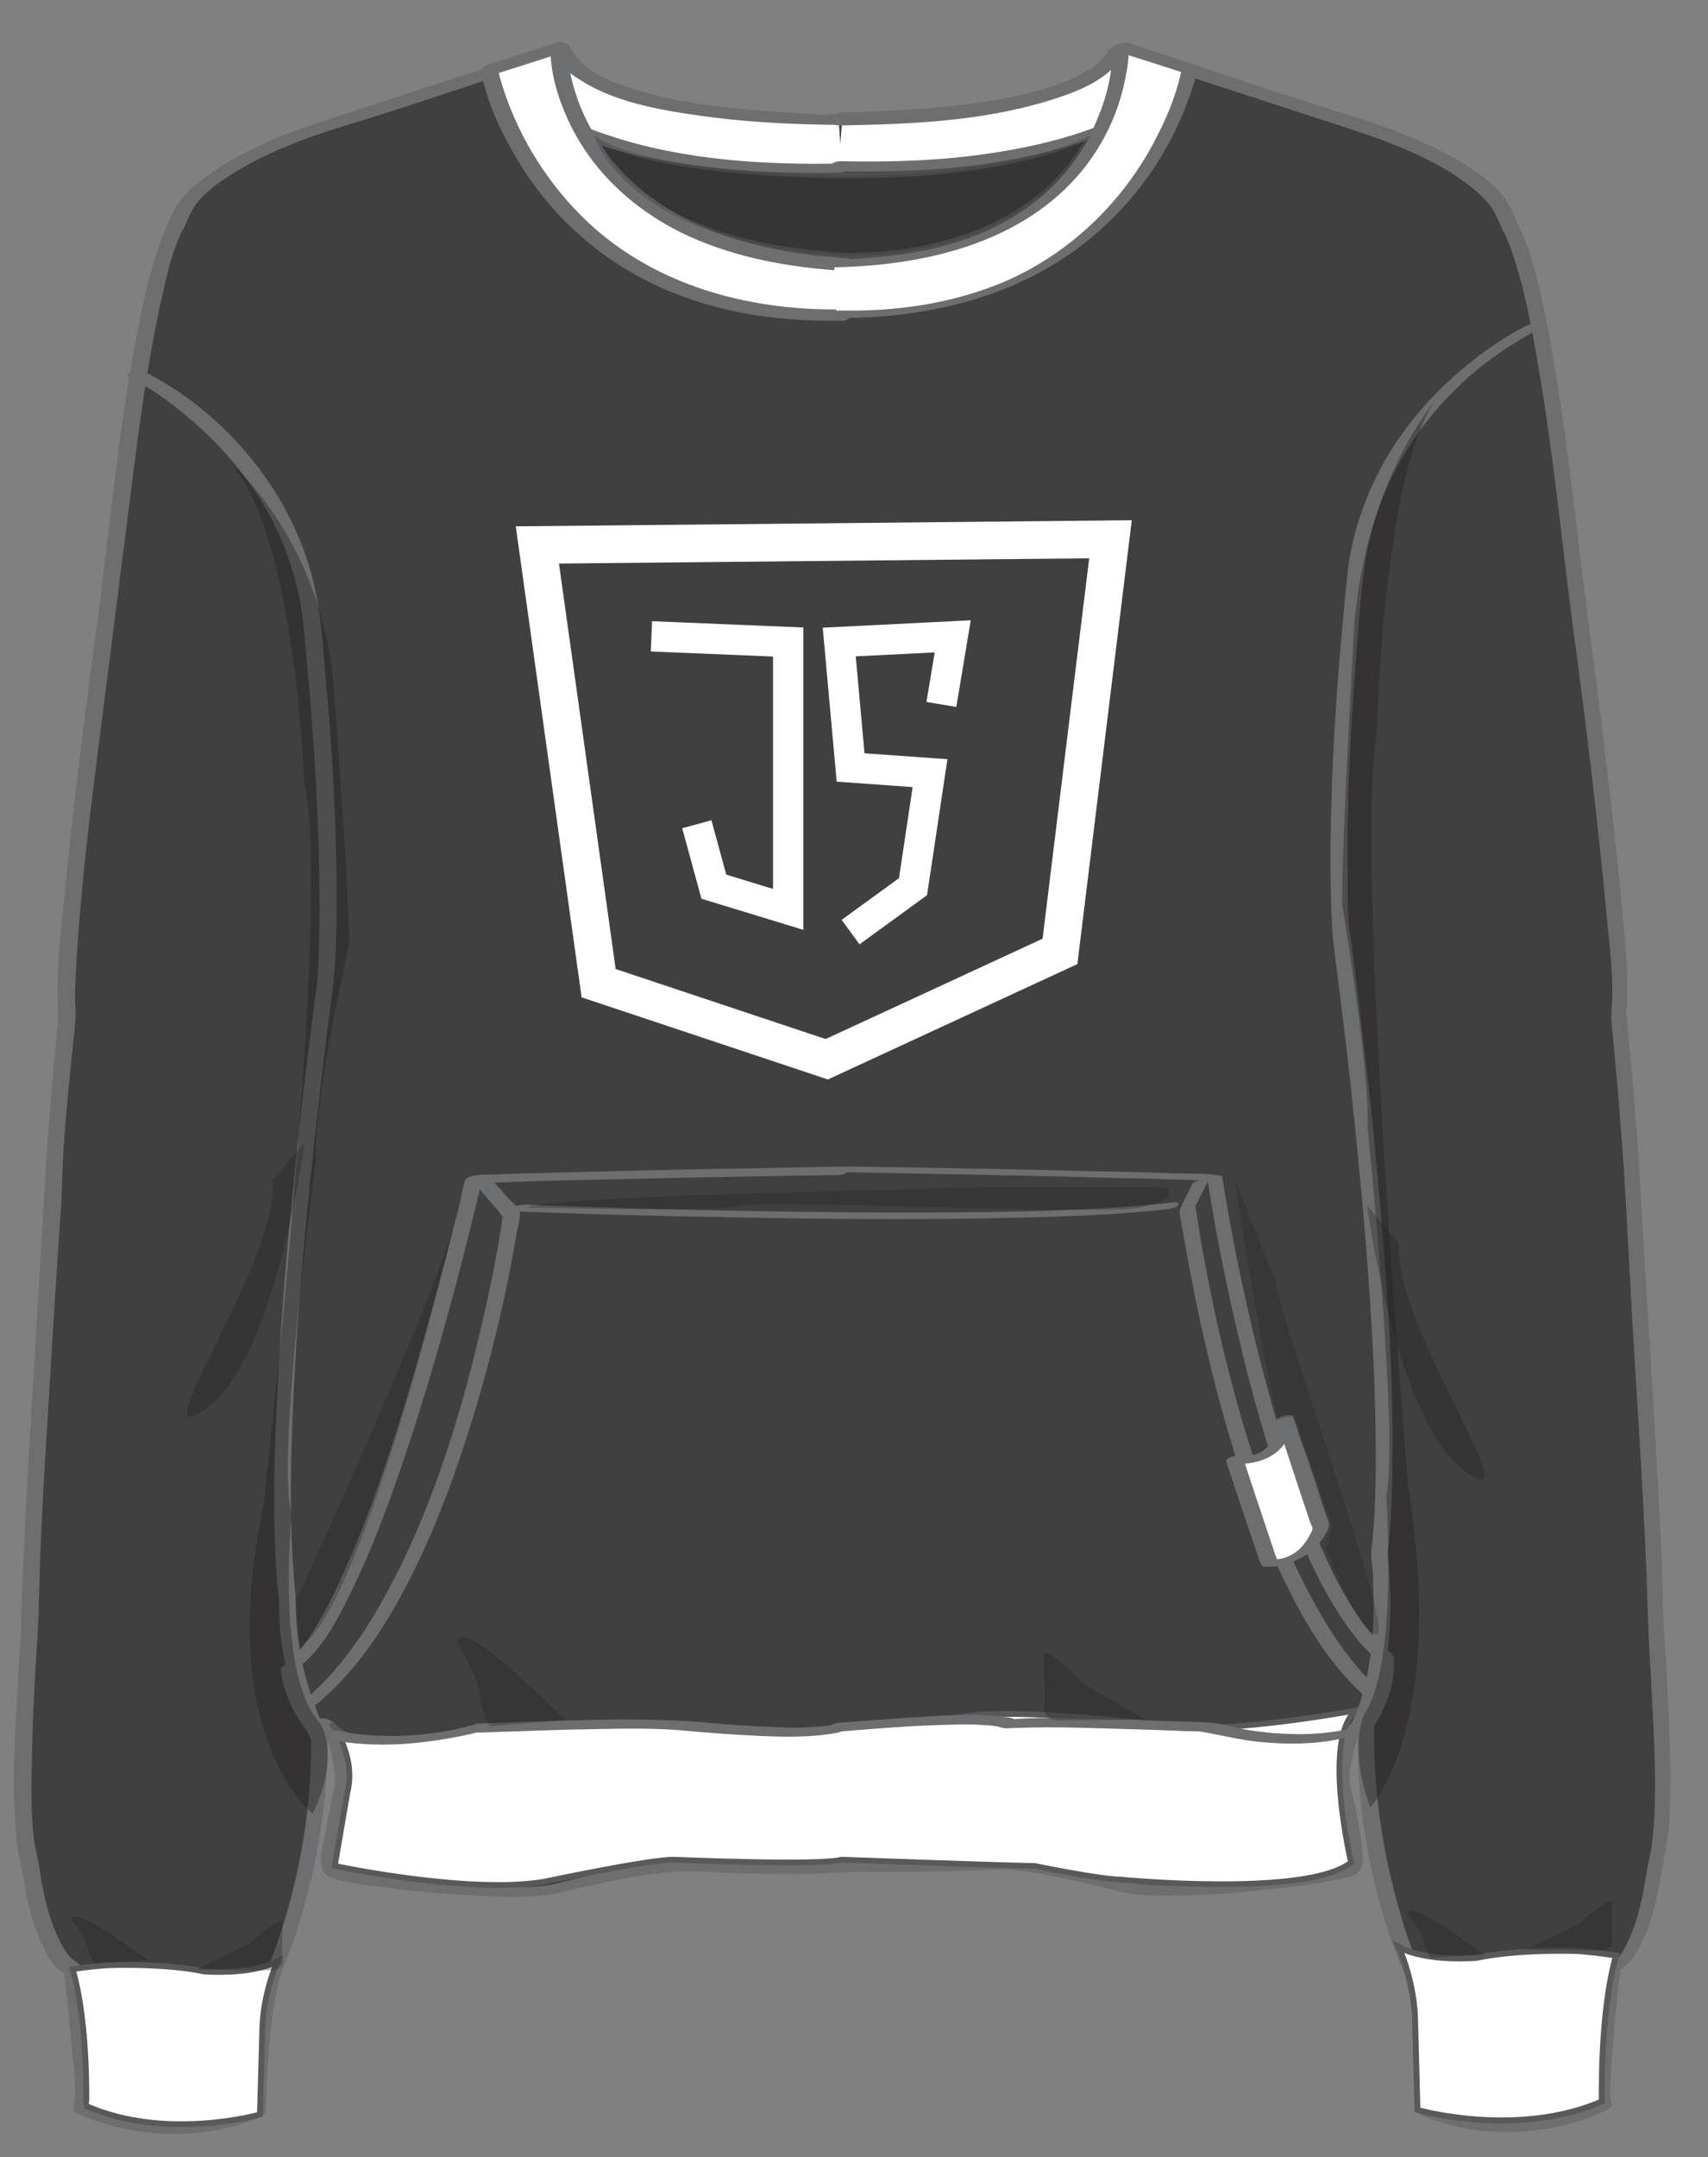 <?xml version="1.0" encoding="utf-8"?>
<!-- Generator: Adobe Illustrator 25.0.0, SVG Export Plug-In . SVG Version: 6.00 Build 0)  -->
<svg version="1.1" id="Layer_1" xmlns="http://www.w3.org/2000/svg" xmlns:xlink="http://www.w3.org/1999/xlink" x="0px" y="0px"
	 viewBox="0 0 301 380" enable-background="new 0 0 301 380" xml:space="preserve">
<rect x="0" y="0" width="301" height="380" fill="#808080" stroke="none"/>
<path fill="#404041" d="M150.8,21.2c0,0-47.7,0-51.9-12.6L60.4,21.2c0,0-26.8,7.5-29.3,18.4c0,0-5.6,7.3-10.6,55.8
	c0,0-10.3,74-8.7,83.2c0,0-2.5,24.3-2.5,31.8c0,0-4.2,64.5-4.2,77c0,0-2.5,34.3,0,40.2c0,0,1.7,15.9,7.5,19.3c0,0,2.5,20.9,1.7,24.3
	c0,0,15.9,7.5,31,0.8c0,0,0.8-21.8,3.3-26c0,0,6.3-14.5,7.4-33.6c0.2-2.9,0.2-6,0.1-9.1c0,0,3.3-0.8,4.5,10.3c0,0-3.3,14-2.2,15.6
	c1.1,1.7,34,5.6,41.3,2.8c0,0,17.9-4.5,24-3.3c0,0,17.3,0.6,26.2,0"/>
<path fill="#6D6E70" d="M151.3,20.3c-5.3,0-10.6-0.3-15.8-0.7c-9-0.7-18.5-1.7-27-5c-3.1-1.2-6.9-3-8.1-6.4
	c-0.2-0.6-1.2-0.6-1.7-0.5c-12.1,4-24.3,7.9-36.4,11.9c-3.9,1.3-7.9,2.5-11.8,4c-4.3,1.7-8.5,3.7-12.3,6.2c-3.2,2.1-6.7,4.8-8.2,8.6
	c-0.6,1.6-1.4,3.3-2,5c-2,5.7-3.2,11.8-4.3,17.8c-2.9,15.6-4.3,31.4-6.4,47.2c-2.3,17-4.5,34.1-6.1,51.2c-0.6,5.9-1.3,12-1,17.9
	c0.1,1.6,0,2.8-0.2,4.8c-0.4,4.5-0.9,9-1.2,13.5c-1,12.2-1.5,24.4-2.3,36.7c-1,17.1-2.2,34.3-2.7,51.4c-0.4,13.3-2.1,26.8-0.9,40.1
	c0.2,2.1,0.7,4.1,1.1,6.1c0.6,4.2,1.6,8.5,3.4,12.4c0.8,1.7,1.8,3.8,3.5,4.8c0.2,0.1,0.6,0.6,0.4,0.2v0.3c0.1,0.5,0.1,1,0.2,1.5
	c0.5,4,0.9,8.1,1.2,12.1c0.3,3.2,1,6.9,0.2,10.1c-0.1,0.2,0.1,0.5,0.3,0.6c10,4.7,22.6,5.2,32.7,0.8c0.3-0.1,0.8-0.5,0.9-0.9
	c0.3-7.3,0.6-14.7,2.1-21.9c0.4-2.2,1.3-4.1,2.1-6.2c1.7-4.6,3-9.3,4.1-14c1.9-8.7,2.9-17.6,2.6-26.6c-0.4,0.3-0.8,0.7-1.2,1
	l-0.6,0.1c0.1-0.1,0-0.1,0,0c0-0.1,0.6,0.4,0.8,0.7c1.5,1.7,1.9,4.5,2.2,6.6c0.3,1.9,0.1,2.9-0.3,4.7c-0.5,2.2-0.9,4.4-1.3,6.6
	c-0.4,2.1-1.8,6.7,0.9,7.7c3,1.1,6.5,1.4,9.7,1.8c5,0.7,10,1.1,15,1.4c4.5,0.2,9.1,0.5,13.6-0.1c0.8-0.1,1.5-0.2,2.3-0.4
	c0.3-0.1,0.6-0.2,0.8-0.2c0.7-0.2,0.1,0,0.4-0.1l3.9-0.9c5-1.1,10-2.1,15.1-2.5c3.6-0.2,7.4,0.2,11.1,0.3c6.5,0.1,13.1,0.2,19.7-0.2
	c1.5-0.1,2.3-1.9,0.3-1.8c-9.1,0.5-18.8,0.1-27.7-0.2c-7.9-0.3-16.4,2-23.9,3.9c-3.7,1-7.9,0.7-11.8,0.5c-5.2-0.2-10.4-0.6-15.6-1.3
	c-3.6-0.4-7.3-0.8-10.7-1.8c-0.4-0.1-0.6-0.1-0.8-0.3c0.1,0.2,0-1,0-1.2c0-2.1,0.5-4.3,0.9-6.3c0.4-2.2,0.9-4.5,1.4-6.7
	s-0.2-4.8-0.8-6.9c-0.7-2.3-2.1-5.6-5.1-4.9c-0.4,0.1-1.2,0.5-1.2,1c0.4,13.4-1.8,26.9-6.3,39.5c-0.7,2-1.7,3.9-2.2,5.9
	c-1.1,4.3-1.4,8.9-1.8,13.3c-0.3,3.3-0.5,6.6-0.6,9.8l0.9-0.9c-9,3.9-20.4,3.3-29.2-0.9l0.3,0.6c0.7-3.2,0-7-0.2-10.2
	c-0.3-4.1-0.7-8.1-1.2-12.2c-0.1-0.6,0-1.7-0.3-2.3s-1.4-1.1-1.9-1.7c-0.7-0.8-1.3-1.8-1.8-2.8c-1.9-3.9-2.9-8.3-3.5-12.5
	c-0.3-2.1-0.9-4-1.1-6.1c-0.4-4-0.4-8.1-0.3-12.2c0.1-7.6,0.5-15.2,1-22.7c0.3-4.9,0.3-9.8,0.5-14.7c0.4-9.1,0.9-18.1,1.5-27.1
	c0.5-8.5,1-17,1.6-25.6c0.2-3.8,0.6-7.6,0.7-11.5c0.2-9,1.2-17.9,2.1-26.8c0.2-1.8,0.4-3.5,0.3-5.3c-0.2-2.2,0-4.4,0.1-6.6
	c0.9-16.6,3.2-33.2,5.3-49.8c1.7-13.4,3.4-26.8,5.1-40.1c1.3-9.9,2.7-19.9,5-29.7c0.8-3.6,1.7-7.3,3.3-10.5c0.2-0.3,0.4-0.6,0.5-0.9
	c0.7-1.6,1.2-3,2.4-4.4c1.4-1.6,3.1-2.9,4.9-4.1c6.2-4.1,13.3-6.8,20.4-9C71.9,18.8,83.4,14.8,95,11c1.4-0.5,2.9-0.9,4.3-1.4
	c-0.6-0.2-1.1-0.3-1.7-0.5c1.1,3.1,4,5,6.8,6.3c4,1.9,8.3,2.9,12.5,3.8c8.9,1.8,18.1,2.5,27.2,2.9c2.1,0.1,4.2,0.1,6.2,0.1
	c0.6,0,1.6-0.2,1.9-0.8C152.4,20.7,152,20.3,151.3,20.3L151.3,20.3z"/>
<path fill="#404041" d="M146.3,21.2c0,0,47.7,0,51.9-12.6l38.5,12.6c0,0,26.8,7.5,29.3,18.4c0,0,5.6,7.3,10.6,55.8
	c0,0,10.3,74,8.7,83.2c0,0,2.5,24.3,2.5,31.8c0,0,4.2,64.5,4.2,77c0,0,2.5,34.3,0,40.2c0,0-1.7,15.9-7.5,19.3c0,0-2.5,20.9-1.7,24.3
	c0,0-15.9,7.5-31,0.8c0,0-0.8-21.8-3.3-26c0,0-6.3-14.5-7.4-33.6c-0.2-2.9-0.2-6-0.1-9.1c0,0-3.3-0.8-4.5,10.3c0,0,3.3,14,2.2,15.6
	c-1.1,1.7-34,5.6-41.3,2.8c0,0-17.9-4.5-24-3.3c0,0-17.3,0.6-26.2,0"/>
<path fill="#6D6E70" d="M145.8,22.1c5.8,0,11.6-0.3,17.4-0.8c9.4-0.8,19.4-1.9,28.2-5.6c3.4-1.4,7-3.6,8.3-7.2
	c-0.8,0.3-1.5,0.7-2.3,1c12.1,3.9,24.1,7.9,36.2,11.8c3.9,1.3,7.8,2.5,11.6,4c4.2,1.7,8.4,3.6,12.1,6.2c1.7,1.2,3.4,2.5,4.8,4.1
	c1.3,1.5,1.8,2.9,2.6,4.7c0.2,0.5,0.2,0.4,0.4,0.7c0.5,1.1,1,2.3,1.4,3.5c2.1,6.1,3.3,12.6,4.4,18.9c2.7,15.3,4.2,30.9,6.2,46.3
	c2.3,17,4.4,34.1,6,51.2c0.5,5.6,1.4,11.4,0.9,17c-0.2,1.8,0.2,3.6,0.3,5.4c0.4,4.6,0.9,9.1,1.2,13.7c1,12.1,1.5,24.2,2.2,36.3
	c1,16.9,2.2,33.9,2.7,50.9c0.1,4.8,0.5,9.5,0.7,14.3c0.4,8.5,1,17.2,0.1,25.7c-0.2,2.1-0.8,4.1-1.1,6.1c-0.7,4.3-1.6,8.8-3.7,12.7
	c-0.4,0.8-0.9,1.6-1.6,2.3c-0.6,0.6-1.6,1.1-1.9,1.8s-0.2,1.7-0.3,2.4c-0.5,4.1-0.9,8.2-1.2,12.3c-0.2,3.1-0.9,6.7-0.2,9.8
	c0.3-0.4,0.6-0.7,0.8-1.1c-5.4,2.5-11.7,3.6-17.6,3.4c-2.6-0.1-5.1-0.5-7.6-1.1c-0.6-0.2-1.2-0.4-1.9-0.6c-0.3-0.1-1.9-0.6-1.9-0.5
	c-0.1-0.1,0-0.3,0-0.5c-0.2-0.6-0.1-1.4-0.1-2c-0.1-1.3-0.1-2.6-0.2-3.9c-0.4-5.9-0.6-12.2-2.3-17.9c-0.4-1.2-0.8-1.9-1.2-3.1
	c-1-2.4-1.8-4.9-2.5-7.5c-3.2-10.9-4.8-22.3-4.5-33.7c0-0.4-0.2-0.6-0.6-0.7c-2.3-0.5-4.1,1.4-5,3.3c-1.1,2.3-2,5.7-1.8,8.3
	c0.1,1.2,0.5,2.4,0.8,3.5c0.5,2.3,1,4.6,1.3,7c0.2,1.3,0.2,3.6,0.4,4.5c0-0.2,0.4-0.2-0.1,0c-0.6,0.2-1.2,0.3-1.9,0.5
	c-1.9,0.4-3.8,0.7-5.6,0.9c-4.9,0.7-9.9,1.2-14.9,1.5c-4.6,0.3-9.3,0.5-13.8,0c-2.5-0.3-4.9-1.1-7.4-1.7c-5-1.1-10.1-2.1-15.2-2.5
	c-3.6-0.3-7.4,0.2-11,0.2c-6.6,0.1-13.3,0.2-19.9-0.2c-1.2-0.1-3,1.7-1.1,1.8c5.9,0.4,11.9,0.3,17.8,0.2c3.3-0.1,6.6-0.1,9.8-0.3
	c4.9-0.4,10.1,0.8,14.9,1.8c2.8,0.6,5.6,1.3,8.4,2c3.8,0.9,8,0.8,11.9,0.7c5.2-0.1,10.5-0.6,15.7-1.2c3.9-0.4,7.8-0.9,11.6-1.8
	c0.9-0.2,2-0.4,2.8-1c1.1-0.9,0.9-2.5,0.8-3.7c-0.2-2.5-0.7-5.1-1.2-7.6c-0.3-1.7-1-3.5-1.1-5.2c-0.1-1.4,0.4-3.1,0.7-4.5
	c0.3-1.3,0.6-2.6,1.3-3.7c0.2-0.3,0.3-0.5,0.5-0.8s0.3-0.3,0.3-0.3s-0.4,0.1-0.7,0c-0.2-0.2-0.4-0.5-0.6-0.7
	c-0.4,13.4,1.8,27,6.3,39.6c0.7,2,1.7,3.9,2.2,5.9c1.1,4.3,1.4,8.9,1.8,13.3c0.3,3.3,0.5,6.7,0.6,10c0.1,0.2,0.2,0.3,0.3,0.4
	c10.1,4.4,22.7,3.8,32.7-0.9c0.4-0.2,1-0.6,0.8-1.1c-0.4-1.7-0.2-3.6-0.1-5.3c0.1-2.7,0.4-5.4,0.6-8c0.3-3.6,0.7-7.1,1.1-10.7
	c-0.2,0.2-0.4,0.5-0.5,0.7c3.4-2.1,5-6.4,6.1-10c0.9-3.2,1.4-6.4,2-9.7c0.3-1.8,0.9-4.5,1-6.8c0.2-4.1,0.2-8.1,0.1-12.2
	c-0.2-6.9-0.5-13.8-1-20.7c-0.3-4.3-0.3-9.4-0.5-14c-0.8-16.8-1.8-33.6-2.9-50.4c-0.7-11.8-1.3-23.6-2.4-35.4
	c-0.3-3.1-0.6-6.3-0.9-9.4c-0.1-0.7,0-0.5,0.1-1.3c0.1-0.9,0.1-1.7,0.1-2.6c0-6.2-0.7-12.4-1.3-18.5c-1.6-16.2-3.7-32.4-5.8-48.5
	c-1.9-14.5-3.3-29.2-5.8-43.6c-1.1-6.5-2.3-13.1-4.3-19.5c-0.6-2-1.5-3.8-2.3-5.7s-1.6-3.7-3.1-5.3c-2.9-3-6.6-5.2-10.3-7.1
	c-5.3-2.7-10.8-4.7-16.4-6.4c-11.6-3.6-23.1-7.5-34.6-11.3c-1.3-0.4-2.6-0.8-3.9-1.3c-0.8-0.3-2,0.2-2.3,1c-1,2.8-4.1,4.4-6.6,5.5
	c-3.9,1.7-8.2,2.6-12.4,3.4c-8.4,1.5-16.9,2.2-25.5,2.5c-1.9,0.1-3.6,0.1-5.5,0.1c-0.6,0-1.6,0.2-1.9,0.8
	C144.7,21.7,145.2,22.1,145.8,22.1L145.8,22.1z"/>
<path fill="#FFFFFF" stroke="#58595B" stroke-miterlimit="10" d="M58.4,303.6c0,0,4.5,5.6,2.8,12.3L59,328.7c0,0,23.4,5,36.8,2.8
	c0,0,18.4-3.9,22.9-3.9c0,0,25.7,1.1,29.6,0c0,0,30.1,1.1,34,1.1c0,0,11.7,2.4,15.1,2.4c0,0,32.9,3.2,40.7-3c0,0-5.2-21.8,0.9-26.8
	c0,0-27.5,5.2-38,2.2c0,0-26-3-32.7-0.7c0,0-9.3,1.1-31.3,2.2c0,0-13-1.5-29.8-1.1c0,0-13.8,0.2-21.6,0.2
	C85.8,304.2,62.9,310.3,58.4,303.6L58.4,303.6z"/>
<path fill="#FFFFFF" stroke="#58595B" stroke-width="1.017" stroke-miterlimit="10" d="M12.8,346.9c0,0,2-0.4,6.3-0.7
	c0,0,9.8-0.4,16.9,1.1c0,0,8.2,0.7,12.9-1.8c0,0-2.7,5.8-2.7,12.8l-0.4,14.2c0,0-16.5,4.7-30.6-1.5C15.2,371,15.6,356.4,12.8,346.9z
	"/>
<path fill="#FFFFFF" stroke="#58595B" stroke-width="1.041" stroke-miterlimit="10" d="M284.8,344.5c0,0-2.1-0.4-6.7-0.8
	c0,0-10.4-0.4-17.9,1.2c0,0-8.7,0.8-13.7-1.9c0,0,2.9,6.2,2.9,13.6l0.4,15.1c0,0,17.5,5,32.5-1.5
	C282.3,370.1,281.9,354.6,284.8,344.5L284.8,344.5z"/>
<path fill="#6D6E70" d="M22.7,66.5c3.7,1.7,7.1,4.2,10.2,6.8C40,79.2,46,86.6,49.6,95.1c1.7,4.1,3,8.4,3.6,12.8
	c0.3,2.3,0.5,4.7,0.7,7c1.1,10.8,1.8,21.6,2.2,32.5c0.2,6.6,0.3,13.3,0.1,19.9c-0.1,2.2-0.1,4.5-0.4,6.7c-0.7,4.9-1.3,9.8-1.9,14.8
	c-2.2,18.7-4.1,37.4-5,56.2c-0.5,9.4-0.8,18.8-0.4,28.2c0.1,2,0.2,4,0.4,6.1c0.1,1.2,0.3,2.4,0.3,3.6c-0.1,4.5,0.7,9,1.8,13.3
	c0.9,3.5,2.2,7,3.8,10.2c0.5,0.9,3.3,0,2.9-0.8c-3-6-4.8-12.5-5.4-19.1c-0.1-1.5-0.2-3-0.2-4.5c0-1-0.2-2.7-0.3-4
	c-0.7-8.9-0.6-18-0.3-26.9c0.7-19.4,2.6-38.8,4.8-58.1c0.7-5.9,1.4-11.8,2.2-17.7c0.9-6.7,0.8-13.5,0.8-20.2
	c-0.1-11.9-0.8-23.7-1.9-35.5c-0.5-6.1-0.9-12.4-2.5-18.4c-4.1-15.1-15.2-28.3-29-35.5c-0.3-0.1-0.5-0.3-0.8-0.4
	C24.2,64.8,21.5,66,22.7,66.5L22.7,66.5z M269.2,57.3c-3.9,1.9-7.6,4.5-11,7.3c-7.4,6.1-13.6,13.9-17.2,22.8
	c-1.6,4-2.9,8.3-3.4,12.6c-0.3,2.6-0.6,5.2-0.8,7.8c-1.1,11.5-1.9,23-2.2,34.5c-0.2,6.7-0.2,13.5,0.1,20.2c0.1,1.5,0.2,3,0.4,4.5
	c0.7,5.6,1.4,11.3,2.1,16.9c1.1,9.3,2,18.7,2.9,28c0.9,10.6,1.7,21.1,2.1,31.7c0.3,9.2,0.5,18.4-0.3,27.5c-0.1,1.2-0.4,2.5-0.2,3.7
	c0.2,1.4,0.3,2.8,0.3,4.2c0.2,5.4,0,10.9-1.1,16.2c-0.6,3-1.5,6-2.9,8.7c-0.7,1.4,2.2,1.2,2.7,0.2c4.4-9,4.9-19.9,3.9-29.8
	c-0.1-1.1,0.1-1.9,0.2-3c0.2-2,0.3-4,0.4-6c0.2-4.6,0.2-9.2,0.2-13.8c-0.1-10.4-0.7-20.7-1.5-31.1c-0.8-9.9-1.7-19.9-2.8-29.8
	c-0.8-7-1.6-14-2.5-21c-0.2-1.7-0.4-3.3-0.7-5c-0.5-3.5-0.4-7.1-0.4-10.7c-0.2-12.7,0.5-25.5,1.5-38.2c0.5-6.1,0.8-12.5,1.9-18.5
	c2-10.5,7.2-20,14.6-27.6c2.6-2.7,5.5-5.2,8.6-7.3c1.1-0.8,2.2-1.5,3.4-2.2c0.4-0.3,0.9-0.5,1.3-0.8c0.2-0.1,0,0,0,0
	c0.1,0,0.2-0.1,0.2-0.1c0.2-0.1,0.3-0.2,0.5-0.3c0.3-0.1,0.5-0.3,0.8-0.4c0.5-0.2,1.1-0.8,0.7-1.3C270.7,56.9,269.7,57,269.2,57.3
	L269.2,57.3z"/>
<path fill="none" stroke="#FFFFFF" stroke-miterlimit="10" d="M148.7,46.5c-50.6-3-50.6-38.1-50.6-38.1l-12.3,3.9
	c0,0,8.6,44.3,62.5,43.2"/>
<path fill="#FFFFFF" d="M147.8,21.2c-45-0.6-48.3-11.7-48.3-11.7l-12.6,3.9c0,0,12.1,17.3,61.5,16.2"/>
<path fill="#6D6E70" d="M148.4,20.4c-11.8-0.2-24-0.7-35.4-4.1c-3.9-1.2-8.5-2.8-11.2-6c-0.2-0.2-0.3-0.4-0.4-0.6
	c-0.1-0.1-0.1-0.2-0.2-0.2c-0.1-0.2,0.1,0.1,0,0s-0.1-0.2-0.2-0.4c-0.2-0.6-1.2-0.4-1.6-0.3l-12.6,3.9c-0.4,0.1-1.6,0.6-1.2,1.3
	c1.7,2.5,4.7,4.4,7.2,5.9c8.2,5,17.9,7.5,27.4,8.9c9.2,1.4,18.4,1.8,27.7,1.6c0.6,0,1.6-0.2,1.9-0.8s-0.2-0.8-0.8-0.8
	c-14,0.3-28.5-0.5-41.9-5c-6-2-12.1-4.6-16.8-8.9c-0.7-0.6-1.4-1.3-2-2.1c-0.4,0.4-0.8,0.8-1.2,1.3l12.6-3.9
	c-0.5-0.1-1.1-0.2-1.6-0.3c0.5,1.8,2.6,3.2,4,4.1c6,3.9,13.7,5.3,20.7,6.3c8.1,1.2,16.3,1.6,24.4,1.7c0.6,0,1.6-0.2,1.9-0.8
	C149.5,20.6,148.9,20.4,148.4,20.4L148.4,20.4z"/>
<path fill="#FFFFFF" d="M148.4,21.2c45-0.6,48.3-11.7,48.3-11.7l12.6,3.9c0,0-12.1,17.3-61.5,16.2"/>
<path fill="#6D6E70" d="M147.8,22.1c12.3-0.2,25-0.7,36.8-4.3c4.3-1.3,9.3-3.1,12.3-6.6c0.5-0.5,0.9-1.2,1.1-1.9
	c-0.8,0.3-1.5,0.7-2.3,1l12.6,3.9c-0.2-0.3-0.3-0.7-0.5-1c-0.1,0.2,0,0,0.1-0.1l-0.3,0.3l-1.2,1.2c-0.8,0.8-1.2,1.1-1.9,1.6
	c-1,0.8-2.1,1.5-3.2,2.2c-7.7,4.7-17.1,7.1-26.1,8.5c-8.9,1.4-18,1.7-27,1.5c-0.6,0-1.6,0.2-1.9,0.8s0.2,1,0.8,1
	c14.4,0.3,29.3-0.6,43.1-5.1c6.5-2.1,13-5,18.1-9.6c0.8-0.7,1.6-1.5,2.2-2.4c0.3-0.4-0.1-0.9-0.5-1l-12.6-3.9
	c-0.8-0.2-2.1,0.2-2.3,1c0-0.2,0.1-0.2,0,0.1c-0.1,0.1-0.1,0.2-0.2,0.3c-0.1,0.2-0.4,0.5-0.2,0.2c-0.3,0.4-0.7,0.8-1.1,1.2
	c-0.1,0.1-0.5,0.4-0.2,0.2c-0.2,0.1-0.3,0.3-0.5,0.4c-0.3,0.3-0.7,0.5-1.1,0.7c-1,0.6-1.5,0.9-2.7,1.5c-1.3,0.6-2.7,1.1-4,1.5
	c-4.1,1.4-8.4,2.2-12.8,2.8c-7.8,1.1-15.7,1.5-23.6,1.7c-0.6,0-1.6,0.2-1.9,0.8C146.7,21.7,147.2,22.1,147.8,22.1L147.8,22.1z"/>
<path fill="#FFFFFF" d="M148.8,46.5c-50.5-3-50.5-38.1-50.5-38.1l-12.2,3.9c0,0,8.5,44.3,62.3,43.1"/>
<path fill="#6D6E70" d="M149.4,45.5c-13.6-0.8-28.2-4.2-38.4-13.9c-5.4-5.2-9.2-11.9-10.6-19.2c-0.2-1-0.4-2.1-0.5-3.2V8.7V8.6V8.3
	c0-0.9-1.1-1-1.7-0.8C94.1,8.8,90,10.1,86,11.4c-0.6,0.2-1.3,0.6-1.2,1.3c1,5.3,3.5,10.6,6.3,15.3c6.3,10.7,16,19,27.6,23.6
	c9.4,3.8,19.7,5.1,29.8,4.9c1.6,0,2.3-2.1,0.3-2c-15.7,0.3-31.6-3.6-43.7-14C98,34.3,92.5,26.2,89.3,17.4c-0.6-1.7-1.2-3.5-1.6-5.4
	c-0.4,0.4-0.8,0.9-1.2,1.3c4.1-1.3,8.2-2.6,12.2-3.9c-0.6-0.3-1.1-0.5-1.7-0.8c0,4.2,1.3,8.6,3.1,12.5c4.3,9.4,12.2,16.4,21.5,20.6
	c8.4,3.8,17.7,5.4,26.8,6c0.7,0,1.6-0.2,1.9-0.9C150.5,46,150,45.5,149.4,45.5L149.4,45.5z"/>
<path fill="#FFFFFF" d="M147,46.5c51.6-0.7,50.5-38.1,50.5-38.1l12.2,3.9c0,0-8.5,44.3-62.3,43.1"/>
<path fill="#6D6E70" d="M146.4,47.1c14.5-0.2,30.2-3.3,41.1-13.6c5.8-5.5,9.7-12.8,11-20.7c0.3-1.6,0.5-3.2,0.4-4.9
	c-0.9,0.3-1.8,0.7-2.6,1c4.1,1.3,8.2,2.6,12.2,3.9c-0.1-0.1-0.2-0.2-0.3-0.4c-1,5-3.3,10-5.8,14.4c-5.9,10.2-14.9,18.4-25.8,23
	c-9,3.7-18.7,5.1-28.4,4.9c-0.6,0-1.5,0.1-2,0.5c-0.4,0.3-0.5,0.7,0.2,0.8c16.4,0.3,33.2-3.5,46-14.2c7.7-6.4,13.6-14.8,17-24.2
	c0.7-1.8,1.3-3.7,1.7-5.6c0-0.2-0.1-0.3-0.3-0.4c-4.1-1.3-8.2-2.6-12.2-3.9c-0.6-0.2-2.7,0.1-2.6,1c0.1,4.1-1,8.5-2.6,12.2
	c-3.6,9.1-10.8,16-19.8,19.9c-8.2,3.6-17.2,4.7-26.1,4.9c-0.5,0-1.6,0.2-1.9,0.7C145.4,47.1,145.9,47.1,146.4,47.1L146.4,47.1z"/>
<path opacity="0.33" fill="#231F20" stroke="#6D6E70" stroke-miterlimit="10" enable-background="new    " d="M104.7,23.8
	c0,0,4.8,18.6,43.2,21.2c0,0,32,2.2,44.3-21.2c0,0-13,7.4-43.9,7.1C148.3,30.9,114.4,30.9,104.7,23.8z"/>
<path fill="#6D6E70" d="M148.8,206.5c7,0.1,14,0.3,21.1,0.4c11.5,0.2,22.9,0.5,34.4,0.8c2.1,0.1,4.2,0.1,6.2,0.2
	c0.4,0,0.7,0,1.1,0.1h0.7c0.3,0,0.7,0,1,0.1c-0.2-0.1-0.4-0.2-0.5-0.3c1.5,9.8,3.5,19.5,5.8,29.1c2,8.5,4.4,16.9,7.2,25.2
	c2.6,7.5,5.6,15,9.9,21.8c1.9,3,4,5.9,6.7,8.2c0.5,0.4,0.5,0.4,0.5,1c0,0.9-0.1,1.9-0.2,2.8c-0.4,3.1-1.6,6-3.6,8.4
	c0.3-0.2,0.5-0.3,0.8-0.5c-0.1,0.1-0.3,0.1-0.5,0.2s-0.5,0.2-0.2,0.1l-0.9,0.3c-1.7,0.5-3.4,0.7-5.2,0.9c-2.9,0.3-5.9,0.2-8.8,0
	c-1.9-0.2-3.9-0.4-5.8-0.8c-1.6-0.3-3.3-0.9-5-1c-2.5-0.2-5.1-0.2-7.6-0.3c-4.9-0.2-9.9-0.3-14.8-0.4c-4.3-0.1-8.7-0.3-13.1,0.1
	c0.4,0.1,0.8,0.1,1.1,0.2c-0.5-0.6-2-0.6-2.7-0.7c-4.3-0.5-8.8-0.3-13.2,0c-5.2,0.3-10.4,0.7-15.6,1.1c-0.3,0-2.2,0.6-1.6,1.3
	l0.2,0.2l1.2-1.2c-3.7,0.8-7.8,0.6-11.6,0.4c-4-0.1-7.9-0.4-11.9-0.8c-4.9-0.4-9.7-0.5-14.6-0.5c-7.2,0.1-14.3,0.3-21.5,0.6
	c-0.8,0-1.6,0.1-2.4,0.1c-1.8,0.1-3.6,0.7-5.3,1.1c-5.2,1-10.5,1.4-15.7,0.9c-1.7-0.1-3.3-0.4-5-0.7c-0.6-0.1-1.5-0.2-2.1-0.6
	c-0.2-0.1-0.3-0.4-0.4-0.6c-0.5-0.7-1.1-1.4-1.5-2.2c-0.7-1.2-1.3-2.5-1.8-3.9s-0.9-2.8-1-4.3l-0.3,0.6c4.2-2.9,6.9-8.1,9.1-12.5
	c3.4-6.8,6.2-14,8.7-21.2c4.9-14.1,9-28.6,12.6-43.1c0.8-3.2,1.6-6.3,2.3-9.5c-0.6,0.3-1.1,0.6-1.7,0.9c0.1,0,0.2-0.1,0.3,0h0.2
	c0.1,0-0.4,0,0,0c0.5,0,1.1-0.1,1.6-0.1c1.7-0.1,3.4-0.1,5.1-0.2c5.2-0.2,10.4-0.3,15.7-0.4c11.3-0.3,22.5-0.5,33.8-0.7
	c2.5,0,5.1-0.1,7.6-0.1c0.6,0,1.6-0.2,1.9-0.8c0.3-0.6-0.2-0.7-0.8-0.7c-7.1,0.1-14.2,0.3-21.3,0.4c-11.5,0.2-23,0.5-34.4,0.8
	c-2.1,0.1-4.1,0.1-6.2,0.2c-1,0-2.1,0-3.2,0.2c-0.5,0.1-1.5,0.3-1.7,0.9c-2,8.7-4.3,17.4-6.7,26c-4.2,15.1-8.8,30.4-15.4,44.7
	c-1.5,3.2-3.1,6.3-5,9.3c-1.4,2.1-2.9,4.1-5,5.6c-0.2,0.1-0.3,0.3-0.3,0.6c0.4,3.8,2.2,7.7,4.6,10.7c1.1,1.4,3.5,1.5,5.2,1.8
	c4.4,0.7,8.9,0.8,13.3,0.4c3.3-0.3,6.5-0.8,9.7-1.5c0.3-0.1,0.6-0.1,0.9-0.2c0,0,1.6-0.4,0.7-0.2h0.9c6.7-0.2,13.4-0.5,20.1-0.6
	c5.4-0.1,10.8-0.2,16,0.3c4.3,0.4,8.6,0.7,12.9,0.9c4.6,0.2,9.4,0.3,14-0.6c0.3-0.1,1.7-0.6,1.2-1.2l-0.2-0.2
	c-0.5,0.4-1.1,0.8-1.6,1.3c5.9-0.5,11.9-1,17.8-1.2c2.8-0.1,6-0.2,8.5,0c0.7,0,1.4,0.1,2,0.2c0.2,0,0.4,0.1,0.6,0.1
	c-0.4-0.1,0.1,0,0.2,0.1c0.3,0.1,0.1,0,0.1,0c1,0.3,1.4,0.1,2.5,0.1c7.7-0.3,15.4,0.1,23.1,0.3l9,0.3c0.5,0,1,0.1,1.5,0.2
	c3.3,0.6,6.5,1.4,9.9,1.7c4.5,0.4,9,0.4,13.4-0.5c1.7-0.3,3.8-0.6,5.3-1.5c1.1-0.6,1.8-2.1,2.4-3.2c0.6-1.2,1.1-2.5,1.5-3.8
	c0.5-1.8,0.7-3.6,0.7-5.5c0-1.1-1.2-1.6-1.9-2.3c-1.1-1.1-2.1-2.2-3-3.4c-4.6-6-7.7-13.1-10.4-20.1c-3.1-8.1-5.6-16.5-7.8-24.9
	c-2.9-11.1-5.3-22.4-7.1-33.7c0-0.2-0.1-0.4-0.1-0.6s-0.4-0.3-0.5-0.3c-2.5-0.5-5.2-0.3-7.7-0.4c-5.2-0.2-10.4-0.3-15.7-0.4
	c-11.3-0.3-22.6-0.5-34-0.7c-2.6,0-5.2-0.1-7.7-0.1c-0.5,0-1.6,0.2-1.9,0.8C147.8,206.3,148.3,206.5,148.8,206.5L148.8,206.5z"/>
<path fill="#6D6E70" d="M84,208.9c0.8,1,1.7,1.9,2.5,2.9c0.5,0.6,1.1,1.2,1.6,1.9c0.2,0.2,0.3,0.5,0.5,0.6c0.5,0.3-0.2,0.2,0.1-0.2
	c-0.3,0.4-0.3,1.8-0.4,2.3c-0.8,4.9-1.8,9.9-2.9,14.8c-3.7,16.3-8.5,32.7-16.3,47.6c-4.1,7.9-9.2,15.7-16.2,21.3
	c-0.5,0.4-0.3,1,0.3,1.1c0.7,0.2,1.6-0.1,2.1-0.6c6.4-5.1,11.2-11.9,15.1-19c4.3-7.8,7.7-16.1,10.6-24.6c4.4-13,7.8-26.4,10.1-40
	c0.2-1,0.6-2.2,0.5-3.3c-0.1-0.9-1.4-2-2-2.6c-1-1.1-2-2.3-3-3.4C86.1,206.9,83.2,208,84,208.9L84,208.9z M210.1,208.6
	c-0.6,1.2-1.2,2.5-1.8,3.7c-0.2,0.4-0.4,0.7-0.4,1.1c0,1,0.3,2.2,0.5,3.2c0.9,5.3,1.9,10.5,3,15.7c3.5,16,8,32,15.2,46.7
	c3.7,7.6,8.3,15.1,14.8,20.6c0.6,0.5,3.1-0.6,2.7-1c-5.8-4.9-10-11.5-13.5-18.1c-3.9-7.5-7-15.4-9.6-23.4c-4.2-13-7.3-26.4-9.6-39.9
	c-0.2-1.5-0.4-2.9-0.7-4.4c-0.1-0.5-0.1-0.3,0.1-0.6c0.7-1.4,1.4-2.8,2.1-4.1c0.2-0.4-1-0.3-1.1-0.2
	C211.4,207.9,210.4,208.1,210.1,208.6L210.1,208.6z"/>
<path fill="#6D6E70" d="M90.8,213.4c10.2,0.4,20.5,0.7,30.7,0.9c19.4,0.4,38.7,0.7,58.1,0.2c8.7-0.2,17.5-0.5,26.1-1.5
	c0.5-0.1,1.6-0.2,1.9-0.7s-0.2-0.5-0.7-0.5c-7.6,0.9-15.2,1.2-22.8,1.5c-9.6,0.3-19.2,0.3-28.9,0.3c-17.3-0.1-34.6-0.4-51.8-1
	c-3.6-0.1-7.2-0.2-10.8-0.4c-0.6,0-1.5,0.1-2,0.5C90.2,213.1,90.2,213.4,90.8,213.4L90.8,213.4z"/>
<path fill="#FFFFFF" d="M226.4,250c0,0-0.1,8.1-8.9,7.1c0,0,5.7,17.2,6.2,18.2c0,0,6.7,0.4,9.1-6.4L226.4,250L226.4,250z"/>
<path fill="#6D6E70" d="M225,250.4v0.2c0,0.3-0.1,0.5-0.1,0.8c-0.1,0.8-0.4,1.5-0.7,2.2c-1.2,2.4-3.2,3-5.7,2.8
	c-0.5,0-2.6,0.3-2.4,1.1c1,2.9,1.9,5.8,2.9,8.7c0.7,2.1,1.4,4.1,2.1,6.2c0.4,1.1,0.7,2.3,1.2,3.3c0.2,0.3,0.5,0.3,0.9,0.3
	c2,0.1,4.1-0.5,5.8-1.4c1.4-0.7,2.7-1.7,3.7-3c0.6-0.8,1.7-2.3,1.5-3.3c-0.1-0.6-0.5-1.3-0.7-2c-0.4-1.1-0.8-2.3-1.1-3.4
	c-0.9-2.7-1.8-5.5-2.8-8.2c-0.6-1.7-1.1-3.4-1.7-5.1C227.6,248.8,224.7,249.6,225,250.4c1.2,3.6,2.4,7.2,3.6,10.9
	c0.7,2.2,1.5,4.4,2.2,6.6c0.1,0.4,0.5,1,0.5,1.4s-0.5,1.1-0.7,1.5c-0.4,0.8-1,1.5-1.6,2.1c-1.4,1.3-3.2,1.9-4.7,1.8l0.9,0.3
	c-0.5-1-0.8-2.2-1.2-3.3l-2.1-6.3c-1-2.9-1.9-5.8-2.9-8.7c-0.8,0.4-1.6,0.7-2.4,1.1c3.5,0.4,7.6-0.4,9.8-3.5c0.9-1.4,1.5-3,1.5-4.7
	C227.9,248.9,225,249.4,225,250.4L225,250.4z"/>
<path opacity="0.4" fill="#231F20" enable-background="new    " d="M40.6,81.5c0,0,15.2,12.9,18,37.1c0,0,2.9,36.6,2.9,47.8
	c0,0-6.5,28.7-5.8,37.7c0,0-7.2,53.5-4.3,62.5c0,0-2.9,28.7,5.1,37.1c0,0,3.6,5.6-1.4,15.8c0,0-17.3-13.5-8.7-54
	c0,0,12.3-107.5,7.2-127.7C53.6,137.7,52.1,94.4,40.6,81.5z M252.7,70.9c0,0-11.7,13.5-14,38.6c0,0-2.2,38-2.2,49.7
	c0,0,5,29.8,4.5,39.2c0,0,5.6,55.6,3.3,65c0,0,2.2,29.8-3.9,38.6c0,0-2.8,5.9,1.1,16.4c0,0,13.4-14,6.7-56.2
	c0,0-9.5-111.8-5.6-132.8C242.6,129.4,243.7,84.3,252.7,70.9L252.7,70.9z"/>
<path opacity="0.3" fill="#231F20" enable-background="new    " d="M90.2,294.1c0,0-10-8.9-9.5-4.5c0,0,3.9,6.7,3.9,8.9
	s1.7,5.6,1.7,5.6l13.4-1.1L90.2,294.1L90.2,294.1z M19.4,340.6c0,0-7.2-4.7-6.8-2.4c0,0,2.8,3.6,2.8,4.7s1.2,3,1.2,3l9.5-0.6
	L19.4,340.6z M254.9,339.6c0,0-7.2-4.7-6.8-2.4c0,0,2.8,3.6,2.8,4.7s1.2,3,1.2,3l9.5-0.6L254.9,339.6z M190.7,296.5
	c0,0-7.4-7.8-6.7-4.6c0,0,0.1,6.2,0.1,7.8c0,0.3,0,0.5-0.1,0.8c-0.3,1.3,0.8,2.6,2.2,2.6l15.6-0.2L190.7,296.5L190.7,296.5z
	 M278.4,338.8c0,0,6.3-5.7,5.7-3.4c0,0-0.1,4.5-0.1,5.7c0,0.2,0,0.4,0.1,0.6c0.2,1-0.7,1.9-1.9,1.9l-13.4-0.1L278.4,338.8
	L278.4,338.8z M44.1,342.3c0,0,6.3-5.7,5.7-3.4c0,0-0.1,4.5-0.1,5.7c0,0.2,0,0.4,0.1,0.6c0.2,1-0.7,1.9-1.9,1.9L34.5,347L44.1,342.3
	L44.1,342.3z M81.3,210.4c0,0-16.7,72.6-28.5,79.8l-0.6-8.4C52.3,281.8,80.7,220.4,81.3,210.4L81.3,210.4z"/>
<path opacity="0.26" fill="#231F20" enable-background="new    " d="M217.5,207.6c0,0,6.1,38.5,7.8,42.4l2.8-0.6l6.7,19.5l-1.1,3.9
	c0,0,5.6,15.1,8.9,15.1s-16.2-52.5-17.9-62.5L217.5,207.6L217.5,207.6z"/>
<path opacity="0.3" fill="#231F20" enable-background="new    " d="M93,212.7c0,0,32.2,0.9,37.4-0.3s63.8,1.8,70.7,0.3
	s4.6-3.5,4.6-3.5s-38.5-0.3-43.7,0.3C162,209.5,96.5,210.7,93,212.7L93,212.7z"/>
<path opacity="0.31" fill="#231F20" enable-background="new    " d="M53.7,201.2c0,0-5,38-17.3,46.9s12.8-25.7,11.7-40.2
	 M240.9,212.3c0,0,5,38,17.3,46.9s-12.8-25.7-11.7-40.2"/>
<g>
	<path fill="none" stroke="#FFFFFF" stroke-width="6.631" stroke-miterlimit="10" d="M195.7,95l-101,1l10.8,77.2l40.2,13.4l41.1-19
		L195.7,95z"/>
	<path fill="none" stroke="#FFFFFF" stroke-width="5.336" stroke-miterlimit="10" d="M114.8,112.1l24.1,1v47.1l-13.1-4l-3-11
		 M165.9,124.1l2-12l-20,1l2,22.1l14,1l-3,20l-11,8"/>
</g>
</svg>
